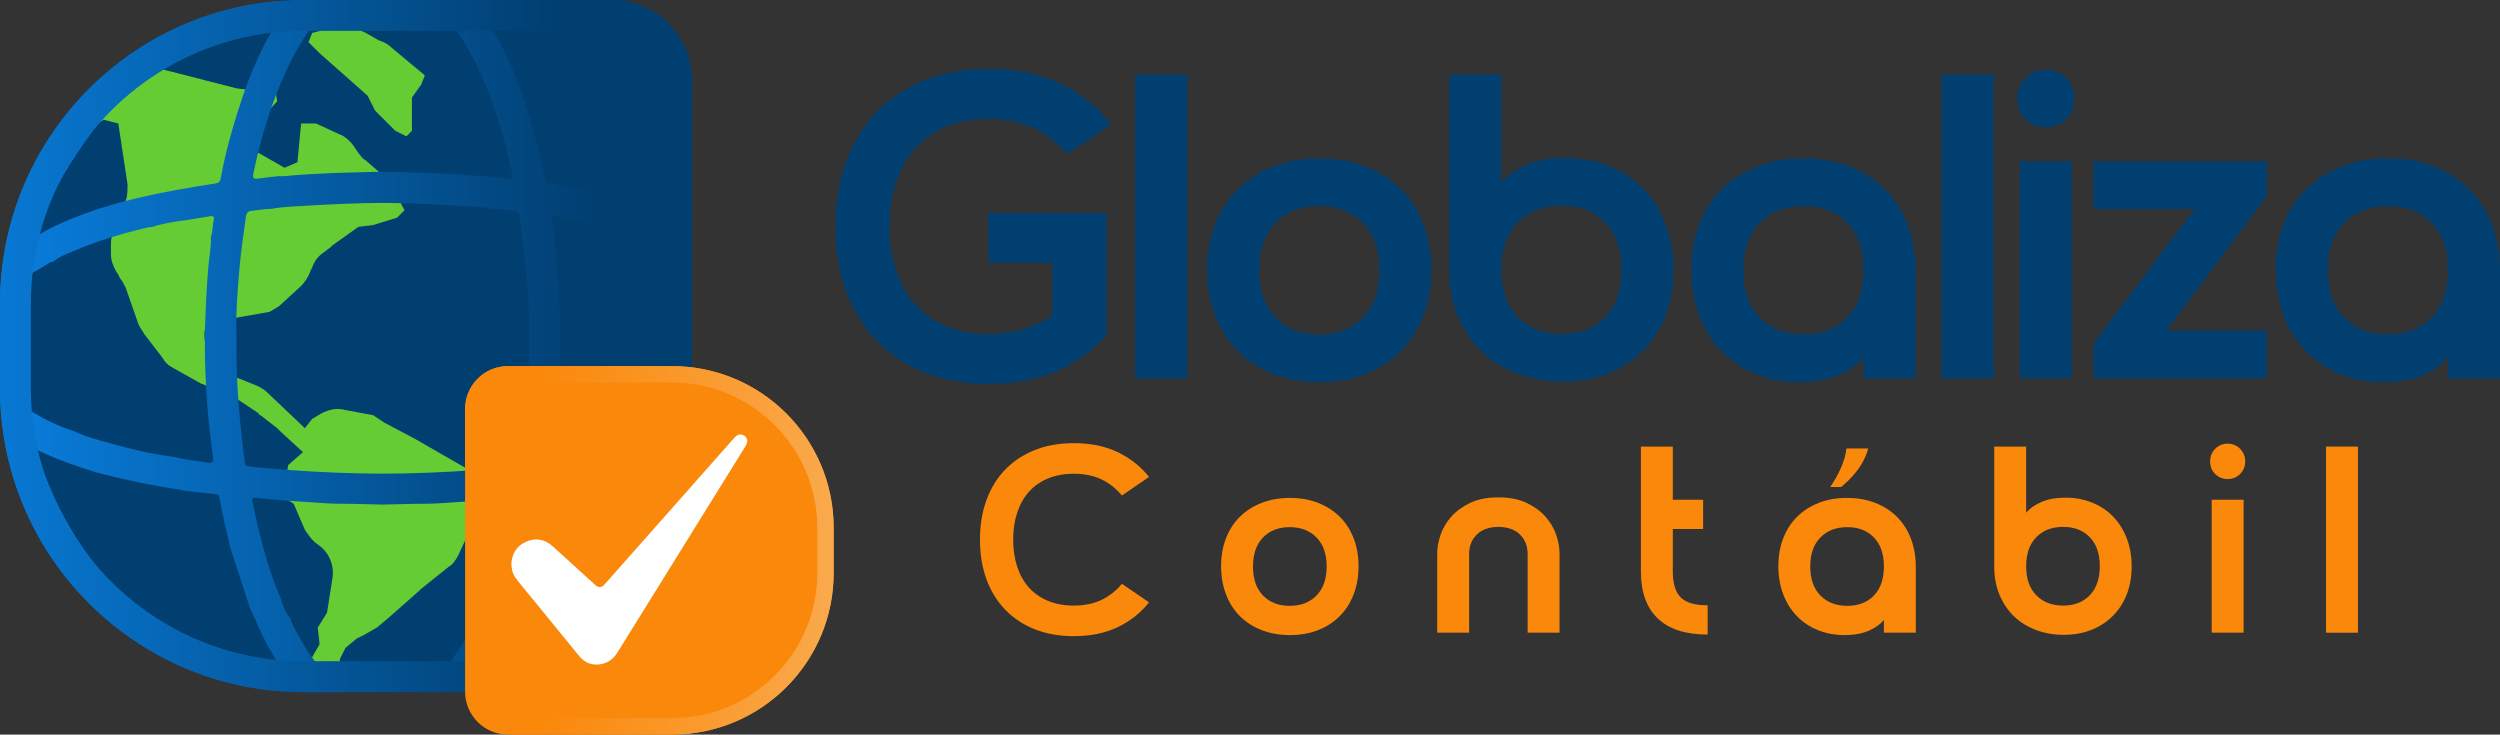 <?xml version="1.0" encoding="UTF-8"?>
<svg id="Camada_2" xmlns="http://www.w3.org/2000/svg" xmlns:xlink="http://www.w3.org/1999/xlink" viewBox="0 0 1437.17 422.28">
  <rect x="0" y="0" width="1437.17" height="422.28" fill="#333333" stroke="none"/>
  <defs>
    <style>
      .cls-1 {
        fill: #6c3;
      }

      .cls-2 {
        fill: #fff;
      }

      .cls-3 {
        fill: #fa880a;
      }

      .cls-4 {
        fill: url(#Gradiente_sem_nome_72);
      }

      .cls-5 {
        fill: url(#Gradiente_sem_nome_102);
      }

      .cls-6 {
        fill: #2ba0ef;
      }

      .cls-7 {
        fill: url(#Gradiente_sem_nome_103);
      }

      .cls-8 {
        fill: #013f71;
      }
    </style>
    <linearGradient id="Gradiente_sem_nome_102" data-name="Gradiente sem nome 102" x1="0" y1="198.94" x2="397.88" y2="198.94" gradientUnits="userSpaceOnUse">
      <stop offset="0" stop-color="#097ede"/>
      <stop offset=".86" stop-color="#013f71"/>
    </linearGradient>
    <linearGradient id="Gradiente_sem_nome_103" data-name="Gradiente sem nome 103" x1="0" y1="198.94" x2="371.02" y2="198.94" gradientUnits="userSpaceOnUse">
      <stop offset="0" stop-color="#0878d3"/>
      <stop offset=".86" stop-color="#013f71"/>
    </linearGradient>
    <linearGradient id="Gradiente_sem_nome_72" data-name="Gradiente sem nome 72" x1="-3481.62" y1="6504.21" x2="-3284.02" y2="6504.21" gradientTransform="translate(-3002.34 6820.59) rotate(-180)" gradientUnits="userSpaceOnUse">
      <stop offset="0" stop-color="#faa94c"/>
      <stop offset=".86" stop-color="#fa880a"/>
    </linearGradient>
  </defs>
  <g id="Camada_1-2" data-name="Camada_1">
    <g>
      <g>
        <path class="cls-8" d="M480.24,130.17c0-13.63,2.03-26.02,6.11-37.16,4.07-11.14,9.93-20.66,17.58-28.56,7.65-7.89,16.87-14.01,27.68-18.33,10.81-4.32,23.03-6.48,36.66-6.48,15.63,0,29.3,2.79,41.03,8.35,11.72,5.57,21.57,13.34,29.55,23.32l-25.44,17.46c-5.32-6.48-11.68-11.51-19.08-15.09-7.4-3.57-16.09-5.36-26.06-5.36-8.98,0-17,1.46-24.07,4.36-7.07,2.91-13.01,7.03-17.83,12.34-4.82,5.32-8.52,11.81-11.1,19.45-2.58,7.65-3.87,16.21-3.87,25.69s1.29,18.04,3.87,25.69c2.58,7.65,6.27,14.13,11.1,19.45,4.82,5.32,10.76,9.44,17.83,12.34,7.07,2.91,15.09,4.36,24.07,4.36,7.48,0,14.3-.95,20.45-2.87,6.15-1.91,11.55-4.61,16.21-8.1v-29.93h-36.66v-28.68h67.84v69.83c-6.82,8.48-15.92,15.34-27.31,20.58-11.39,5.24-24.9,7.86-40.53,7.86-13.63,0-25.86-2.16-36.66-6.48-10.81-4.32-20.04-10.43-27.68-18.33-7.65-7.89-13.51-17.42-17.58-28.56-4.08-11.14-6.11-23.53-6.11-37.16Z"/>
        <path class="cls-8" d="M652.57,42.88h29.93v174.58h-29.93V42.88Z"/>
        <path class="cls-8" d="M693.97,155.11c0-9.64,1.54-18.41,4.61-26.31,3.07-7.89,7.44-14.63,13.09-20.2,5.65-5.57,12.47-9.89,20.45-12.97,7.98-3.07,16.79-4.61,26.44-4.61s18.41,1.54,26.31,4.61c7.89,3.08,14.67,7.4,20.33,12.97,5.65,5.57,10.01,12.31,13.09,20.2,3.07,7.9,4.61,16.67,4.61,26.31s-1.54,18.46-4.61,26.44c-3.08,7.98-7.44,14.8-13.09,20.45-5.65,5.65-12.43,10.02-20.33,13.09-7.9,3.07-16.67,4.61-26.31,4.61s-18.46-1.54-26.44-4.61-14.8-7.44-20.45-13.09c-5.65-5.65-10.02-12.47-13.09-20.45-3.08-7.98-4.61-16.79-4.61-26.44ZM723.89,155.36c0,11.64,3.12,20.7,9.35,27.18s14.59,9.73,25.06,9.73,18.87-3.24,25.19-9.73c6.32-6.48,9.48-15.54,9.48-27.18s-3.16-20.7-9.48-27.18c-6.32-6.48-14.71-9.73-25.19-9.73s-18.83,3.24-25.06,9.73-9.35,15.55-9.35,27.18Z"/>
        <path class="cls-8" d="M863.06,42.88v62.1c2.99-3.82,7.65-7.15,13.96-9.98,6.32-2.83,13.97-4.24,22.95-4.24s17.29,1.54,24.94,4.61c7.65,3.08,14.22,7.44,19.7,13.09,5.49,5.65,9.77,12.47,12.85,20.45,3.07,7.98,4.61,16.8,4.61,26.44s-1.54,18.37-4.61,26.19c-3.08,7.82-7.44,14.55-13.09,20.2s-12.34,10.02-20.08,13.09c-7.73,3.07-16.34,4.61-25.81,4.61s-17.71-1.46-25.69-4.36-14.88-7.11-20.7-12.59c-5.82-5.49-10.44-12.22-13.84-20.2-3.41-7.98-5.11-16.96-5.11-26.93V42.88h29.93ZM922.79,127.92c-6.23-6.48-14.59-9.73-25.06-9.73s-18.88,3.24-25.19,9.73c-6.32,6.48-9.47,15.55-9.47,27.18s3.16,20.7,9.47,27.18c6.32,6.48,14.71,9.73,25.19,9.73s18.83-3.24,25.06-9.73,9.35-15.54,9.35-27.18-3.12-20.7-9.35-27.18Z"/>
        <path class="cls-8" d="M1036.64,91.01c9.64,0,18.46,1.54,26.44,4.61,7.98,3.08,14.8,7.44,20.45,13.09,5.65,5.65,10.01,12.47,13.09,20.45,3.07,7.98,4.61,16.8,4.61,26.44v61.85h-29.93v-11.97c-2.99,3.83-7.61,7.15-13.84,9.98-6.24,2.82-13.93,4.24-23.07,4.24s-17.29-1.54-24.94-4.61c-7.65-3.07-14.22-7.44-19.7-13.09-5.49-5.65-9.77-12.47-12.84-20.45-3.08-7.98-4.61-16.79-4.61-26.44s1.54-18.41,4.61-26.31c3.07-7.89,7.44-14.63,13.09-20.2,5.65-5.57,12.43-9.89,20.33-12.97,7.89-3.07,16.67-4.61,26.31-4.61ZM1071.3,155.36c0-11.64-3.12-20.7-9.35-27.18s-14.59-9.73-25.07-9.73-18.87,3.24-25.19,9.73c-6.32,6.48-9.48,15.55-9.48,27.18s3.16,20.7,9.48,27.18c6.32,6.48,14.71,9.73,25.19,9.73s18.83-3.24,25.07-9.73,9.35-15.54,9.35-27.18Z"/>
        <path class="cls-8" d="M1116.2,42.88h29.93v174.58h-29.93V42.88Z"/>
        <path class="cls-8" d="M1159.59,56.59c0-4.49,1.58-8.36,4.74-11.6,3.16-3.24,7.06-4.86,11.72-4.86s8.56,1.62,11.72,4.86c3.16,3.24,4.74,7.11,4.74,11.6,0,4.82-1.58,8.81-4.74,11.97s-7.07,4.74-11.72,4.74-8.57-1.58-11.72-4.74c-3.16-3.16-4.74-7.15-4.74-11.97ZM1161.09,92.76h29.93v124.7h-29.93v-124.7Z"/>
        <path class="cls-8" d="M1203.48,92.76h99.76v19.95l-57.86,77.31h57.86v27.43h-99.76v-19.95l58.11-77.31h-58.11v-27.43Z"/>
        <path class="cls-8" d="M1372.57,91.01c9.64,0,18.46,1.54,26.44,4.61,7.98,3.08,14.8,7.44,20.45,13.09,5.65,5.65,10.01,12.47,13.09,20.45,3.07,7.98,4.61,16.8,4.61,26.44v61.85h-29.93v-11.97c-2.99,3.83-7.61,7.15-13.84,9.98-6.24,2.82-13.93,4.24-23.07,4.24s-17.29-1.54-24.94-4.61c-7.65-3.07-14.22-7.44-19.7-13.09-5.49-5.65-9.77-12.47-12.84-20.45-3.08-7.98-4.61-16.79-4.61-26.44s1.54-18.41,4.61-26.31c3.07-7.89,7.44-14.63,13.09-20.2,5.65-5.57,12.43-9.89,20.33-12.97,7.89-3.07,16.67-4.61,26.31-4.61ZM1407.24,155.36c0-11.64-3.12-20.7-9.35-27.18-6.23-6.48-14.59-9.73-25.07-9.73s-18.87,3.24-25.19,9.73c-6.32,6.48-9.48,15.55-9.48,27.18s3.16,20.7,9.48,27.18c6.32,6.48,14.71,9.73,25.19,9.73s18.83-3.24,25.07-9.73,9.35-15.54,9.35-27.18Z"/>
      </g>
      <g>
        <path class="cls-3" d="M563.35,310.23c0-8.35,1.25-15.95,3.74-22.77,2.5-6.83,6.09-12.66,10.77-17.5,4.69-4.84,10.34-8.58,16.97-11.23,6.62-2.65,14.11-3.97,22.47-3.97,9.58,0,17.96,1.71,25.14,5.12,7.18,3.41,13.22,8.18,18.11,14.29l-15.59,10.7c-3.26-3.97-7.16-7.05-11.69-9.25-4.53-2.19-9.86-3.29-15.97-3.29-5.5,0-10.42.89-14.75,2.68-4.33,1.78-7.97,4.31-10.93,7.56-2.96,3.26-5.22,7.24-6.8,11.92-1.58,4.69-2.37,9.93-2.37,15.74s.79,11.06,2.37,15.74c1.58,4.69,3.84,8.66,6.8,11.92,2.95,3.26,6.6,5.78,10.93,7.57,4.33,1.78,9.25,2.67,14.75,2.67,6.11,0,11.44-1.09,15.97-3.29,4.53-2.19,8.43-5.27,11.69-9.25l15.59,10.7c-4.89,6.11-10.93,10.88-18.11,14.29-7.18,3.41-15.57,5.12-25.14,5.12-8.36,0-15.84-1.33-22.47-3.97-6.62-2.65-12.28-6.39-16.97-11.23-4.69-4.84-8.28-10.67-10.77-17.5-2.5-6.83-3.74-14.42-3.74-22.77Z"/>
        <path class="cls-3" d="M701.97,325.51c0-5.91.94-11.28,2.83-16.12,1.88-4.84,4.56-8.97,8.02-12.38,3.46-3.41,7.64-6.06,12.53-7.95,4.89-1.88,10.29-2.83,16.2-2.83s11.28.94,16.12,2.83c4.84,1.89,8.99,4.54,12.46,7.95,3.46,3.41,6.14,7.54,8.02,12.38,1.88,4.84,2.83,10.22,2.83,16.12s-.94,11.31-2.83,16.2c-1.89,4.89-4.56,9.07-8.02,12.53s-7.62,6.14-12.46,8.02c-4.84,1.88-10.22,2.83-16.12,2.83s-11.31-.94-16.2-2.83c-4.89-1.88-9.07-4.56-12.53-8.02-3.47-3.46-6.14-7.64-8.02-12.53-1.89-4.89-2.83-10.29-2.83-16.2ZM720.31,325.66c0,7.13,1.91,12.69,5.73,16.66,3.82,3.97,8.94,5.96,15.36,5.96s11.56-1.99,15.44-5.96c3.87-3.97,5.81-9.53,5.81-16.66s-1.94-12.69-5.81-16.66c-3.87-3.97-9.02-5.96-15.44-5.96s-11.54,1.99-15.36,5.96c-3.82,3.97-5.73,9.53-5.73,16.66Z"/>
        <path class="cls-3" d="M861.38,285.92c6.32,0,11.69,1.05,16.12,3.13,4.43,2.09,8.07,4.74,10.93,7.95,2.85,3.21,4.91,6.7,6.19,10.47,1.27,3.77,1.91,7.34,1.91,10.7v45.55h-18.34v-45.09c0-2.75-.46-5.09-1.38-7.03-.92-1.93-2.14-3.57-3.67-4.89-1.53-1.32-3.31-2.29-5.35-2.9-2.04-.61-4.18-.92-6.42-.92s-4.38.31-6.42.92c-2.04.61-3.82,1.58-5.35,2.9-1.53,1.33-2.75,2.96-3.67,4.89-.92,1.94-1.38,4.28-1.38,7.03v45.09h-18.34v-45.55c0-3.36.64-6.93,1.91-10.7,1.27-3.77,3.34-7.26,6.19-10.47,2.85-3.21,6.5-5.86,10.93-7.95,4.43-2.09,9.81-3.13,16.12-3.13Z"/>
        <path class="cls-3" d="M981.67,364.79c-12.64,0-22.19-3.08-28.66-9.25-6.47-6.16-9.71-15.16-9.71-26.98v-71.83h18.34v71.68c0,7.03,1.53,12.05,4.59,15.05,3.06,3.01,8.2,4.51,15.44,4.51v16.81ZM979.07,287.3v16.81h-29.19v-16.81h29.19Z"/>
        <path class="cls-3" d="M1061.75,286.23c5.91,0,11.31.94,16.2,2.83,4.89,1.89,9.07,4.56,12.53,8.02,3.46,3.47,6.14,7.64,8.02,12.53,1.88,4.89,2.83,10.29,2.83,16.2v37.9h-18.34v-7.34c-1.83,2.35-4.66,4.38-8.48,6.11-3.82,1.73-8.54,2.6-14.14,2.6s-10.6-.94-15.28-2.83c-4.69-1.88-8.71-4.56-12.07-8.02-3.36-3.46-5.99-7.64-7.87-12.53-1.89-4.89-2.83-10.29-2.83-16.2s.94-11.28,2.83-16.12c1.88-4.84,4.56-8.97,8.02-12.38,3.46-3.41,7.62-6.06,12.46-7.95,4.84-1.88,10.21-2.83,16.12-2.83ZM1083,325.66c0-7.13-1.91-12.69-5.73-16.66-3.82-3.97-8.94-5.96-15.36-5.96s-11.57,1.99-15.44,5.96c-3.87,3.97-5.81,9.53-5.81,16.66s1.93,12.69,5.81,16.66c3.87,3.97,9.02,5.96,15.44,5.96s11.54-1.99,15.36-5.96c3.82-3.97,5.73-9.53,5.73-16.66ZM1052.12,279.96c2.45-3.46,4.53-7.21,6.27-11.23,1.73-4.02,2.75-7.67,3.06-10.93h12.53c-.61,2.24-1.48,4.49-2.6,6.73-1.12,2.24-2.42,4.31-3.9,6.19-1.48,1.89-3.01,3.62-4.59,5.2s-3.08,2.93-4.51,4.05h-6.27Z"/>
        <path class="cls-3" d="M1164.76,256.73v38.06c1.83-2.34,4.69-4.38,8.56-6.11,3.87-1.73,8.56-2.6,14.06-2.6s10.6.94,15.28,2.83c4.68,1.89,8.71,4.56,12.07,8.02,3.36,3.47,5.99,7.64,7.87,12.53,1.88,4.89,2.83,10.29,2.83,16.2s-.94,11.26-2.83,16.05c-1.89,4.79-4.56,8.92-8.02,12.38s-7.57,6.14-12.3,8.02c-4.74,1.88-10.01,2.83-15.82,2.83s-10.85-.89-15.74-2.67-9.12-4.36-12.69-7.72c-3.57-3.36-6.4-7.49-8.48-12.38-2.09-4.89-3.13-10.39-3.13-16.51v-68.93h18.34ZM1201.37,308.85c-3.82-3.97-8.94-5.96-15.36-5.96s-11.57,1.99-15.44,5.96c-3.87,3.97-5.81,9.53-5.81,16.66s1.93,12.69,5.81,16.66c3.87,3.97,9.02,5.96,15.44,5.96s11.54-1.99,15.36-5.96c3.82-3.97,5.73-9.53,5.73-16.66s-1.91-12.69-5.73-16.66Z"/>
        <path class="cls-3" d="M1270.53,265.14c0-2.75.97-5.12,2.9-7.11,1.93-1.99,4.33-2.98,7.18-2.98s5.25.99,7.18,2.98c1.93,1.99,2.9,4.36,2.9,7.11,0,2.96-.97,5.4-2.9,7.34s-4.33,2.9-7.18,2.9-5.25-.97-7.18-2.9c-1.94-1.93-2.9-4.38-2.9-7.34ZM1271.44,287.3h18.34v76.42h-18.34v-76.42Z"/>
        <path class="cls-3" d="M1337.16,256.73h18.34v106.99h-18.34v-106.99Z"/>
      </g>
      <path class="cls-8" d="M351.57,397.88h-177C78.16,397.88,0,319.72,0,223.31v-48.74C0,78.16,78.16,0,174.57,0h177c25.57,0,46.3,20.73,46.3,46.3v305.27c0,25.57-20.73,46.3-46.3,46.3Z"/>
      <g>
        <path class="cls-1" d="M194.34,389.43l-14.86-1.06v-10.62l4.25-7.43-1.06-9.55,5.31-8.49,3.18-20.17c1.06-7.43-2.12-14.86-8.49-19.11-3.18-2.12-5.31-5.31-7.43-8.49l-6.37-14.86-6.37-4.25v-5.31l2.12-6.37,1.06-6.37,8.49-7.43-12.74-11.68-2.12-2.12-9.55-7.43s-1.06,0-1.06-1.06l-15.92-10.62c-1.06-1.06-2.12-1.06-4.25-2.12l-9.55-3.18c-1.06,0-2.12-1.06-3.18-1.06l-16.99-9.55c-2.12-1.06-4.25-3.18-5.31-5.31l-10.62-13.8c-1.06-2.12-2.12-3.18-3.18-5.31l-7.43-21.23c-1.06-2.12-2.12-4.25-3.18-5.31l-1.06-2.12c-2.12-3.18-4.25-7.43-4.25-11.68v-5.31c0-2.12,0-4.25,1.06-6.37l7.43-19.11c1.06-3.18,1.06-6.37,1.06-9.55l-5.31-35.03-8.49-2.12-11.68,7.43-2.12-7.43,23.36-16.99v-5.31l12.74-5.31c4.25-2.12,8.49-2.12,12.74-1.06l41.4,10.62,8.49,1.06,13.8-1.06,1.06,7.43-20.17,22.29,3.18,8.49,6.37-1.06,14.86,8.49,7.43-3.18,2.12-22.29h8.49l13.8,6.37c3.18,1.06,6.37,4.25,8.49,7.43l2.12,3.18c1.06,1.06,2.12,3.18,4.25,4.25l8.49,7.43c2.12,2.12,3.18,3.18,5.31,5.31l8.49,15.92-4.25,4.25-13.8,4.25-8.49,1.06-14.86,10.62-1.06,1.06-4.25,3.18c-3.18,2.12-5.31,5.31-6.37,8.49l-1.06,2.12c-1.06,3.18-3.18,6.37-5.31,8.49l-12.74,11.68-5.31,3.18-36.1,6.37-1.06,3.18c-1.06,5.31,0,11.68,4.25,15.92l6.37,7.43c2.12,2.12,5.31,4.25,8.49,5.31l10.62,4.25c2.12,1.06,4.25,2.12,6.37,4.25l21.23,20.17,4.25-5.31,5.31-3.18c4.25-2.12,8.49-3.18,12.74-2.12l16.99,3.18,6.37,4.25,18.05,9.55,35.03,20.17c1.06,0,2.12,1.06,2.12,2.12l7.43,6.37v7.43l-9.55,10.62c-1.06,1.06-2.12,3.18-3.18,4.25l-7.43,15.92c-1.06,2.12-3.18,5.31-5.31,6.37l-15.92,12.74-1.06,1.06-18.05,15.92-6.37,5.31-7.43,4.25-4.25,2.12-6.37,5.31-3.18,6.37-1.06,10.62Z"/>
        <path class="cls-1" d="M177.35,24.22l6.37,6.37,27.6,24.42,4.25,8.49,11.68,11.68,6.37,3.18,3.18-3.18v-19.11l5.31-7.43,2.12-5.31-19.11-15.92c-2.12-2.12-4.25-3.18-7.43-4.25l-7.43-4.25c-4.25-2.12-7.43-3.18-11.68-3.18-5.31,0-9.55,0-14.86,2.12l-4.25,1.06-2.12,5.31Z"/>
      </g>
      <path class="cls-8" d="M397.88,46.31v14.19C378.45,35.83,353.61,15,324.37,0h27.2c25.57,0,46.3,20.74,46.3,46.3Z"/>
      <path class="cls-8" d="M397.88,60.49v30.82c-10.39-16.12-23.6-32.81-36.06-44.3C337.83,24.89,310.04,9.45,278.46,0h45.91c29.24,15,54.08,35.83,73.5,60.49Z"/>
      <path class="cls-5" d="M319.6,124.34c4.4.73,8.82,1.44,13.24,2.17,6.69.85,13.33,1.86,19.78,3.96.69.05,1.4.04,2.06.18,14.61,3.44,29.01,7.58,42.81,13.56.12.05.27.11.39.16v-19.01c-26.05-10.48-53.44-15.48-81.03-19.76-1.88-.3-3.21-.62-3.62-2.86-1.62-9.11-3.78-18.07-6.34-26.95C299.14,48.86,289.73,22.75,271.59,0h-25.32c4.65,3.23,8.5,7.35,11.93,11.75,9.8,12.57,16.88,26.67,22.69,41.46,5.89,15.07,10.19,30.59,13.51,46.41.55,2.63-.04,3.5-2.79,3.05-3.85-.6-7.76-.96-11.65-1.42-1.15,0-2.33.11-3.46,0-17.61-1.72-35.31-2.01-52.98-2.47-1.15-.04-2.33-.04-3.48-.05-1.17.02-2.33.02-3.5.05-17.67.46-35.35.75-52.96,2.47-1.15.11-2.31,0-3.46,0-3.89.46-7.79.82-11.66,1.42-2.73.44-3.32-.43-2.77-3.05,3.32-15.82,7.6-31.34,13.51-46.41,5.79-14.79,12.89-28.89,22.67-41.46,3.43-4.4,7.3-8.52,11.93-11.75h-19.25c-2.06,0-4.12.04-6.16.12-18.07,22.73-27.48,48.79-35.21,75.65-2.54,8.88-4.7,17.84-6.34,26.95-.39,2.24-1.72,2.56-3.62,2.86-28.55,4.42-56.92,9.64-83.77,20.88-5.75,2.41-11.4,5.04-16.85,8.33.12-16.67,29.49-63.65,55.66-87.78C101.71,25.41,128.74,10.18,159.42.68c-47.97,4.1-90.41,27.63-119.42,62.67-.04.05-.09.11-.14.18-13.33,16.17-23.83,34.78-30.7,55.06-.02.04-.04.09-.04.14C3.21,136.27,0,155.05,0,174.58v48.74c0,17.77,2.65,34.9,7.6,51.06,5.57,18.32,14.11,35.38,25.05,50.6,29.53,41.15,76.52,68.94,130.14,72.49-.39-.11-.76-.21-1.15-.32-16.3-4.26-31.57-11.01-46.18-19.32-18.86-10.71-35.42-24.29-49.93-40.3-10.88-12.02-20.4-25.07-28.16-39.34-6.16-11.29-11.24-23.03-15.11-35.28-.36-1.14-1.24-2.25-.48-4.03,10.87,5.17,22.12,9.18,33.56,12.69,15.93,4.17,32.03,7.6,48.35,9.94.34.05.64.27.96.39,6.5.75,13.01,1.49,19.51,2.22,1.03.11,1.74.48,1.92,1.6,1.65,9.75,4.07,19.33,6.29,28.96,3.76,11.59,7.53,23.2,11.29,34.8,1.58,3.44,3.21,6.85,4.72,10.33,5.02,11.72,11.68,22.46,19.46,32.53,1.63,1.78,3.25,3.55,5.06,5.52.55.02,1.12.02,1.67.02h25.21c-3.14-1.85-6.13-4.05-9-6.48-.57-.48-.76-1.12-.78-1.85-3.21-1.07-4.65-3.99-6.59-6.34-6.34-7.72-11.38-16.25-15.68-25.25-.34-.71-.43-1.53-.62-2.31-3.43-3.78-4.83-8.54-6.25-13.28-.87-.48-.76-1.3-.73-2.1-.2-.23-.37-.46-.57-.69-5.17-12.62-8.63-25.76-11.82-38.99-.94-3.92-1.56-7.92-2.54-11.82-.53-2.11.11-2.79,2.15-2.56,13.62,1.53,27.31,2.31,40.99,3.16,4.72.3,9.46.18,14.2.28,5.84.12,11.66.32,17.51.43,5.82-.11,11.66-.3,17.51-.43,4.72-.11,9.48.02,14.2-.28,13.67-.85,27.36-1.63,40.99-3.16,2.04-.23,2.66.44,2.13,2.56-.98,3.91-1.6,7.9-2.54,11.82-3.18,13.23-6.66,26.37-11.81,38.99-.2.23-.39.46-.57.69.04.8.14,1.62-.73,2.1-1.44,4.74-2.82,9.5-6.25,13.28-.21.78-.3,1.6-.64,2.31-4.28,9-9.32,17.52-15.68,25.25-1.94,2.34-3.37,5.27-6.57,6.34-.02.73-.21,1.37-.8,1.85-2.88,2.43-5.84,4.63-9,6.48h26.88c1.81-1.97,3.44-3.75,5.06-5.54,7.78-10.07,14.43-20.81,19.48-32.53,1.49-3.48,3.14-6.89,4.72-10.33,3.76-11.59,7.53-23.2,11.29-34.8,2.22-9.62,4.63-19.21,6.27-28.96.2-1.12.91-1.49,1.92-1.6,6.52-.73,13.01-1.47,19.53-2.22.32-.12.62-.34.96-.39,16.32-2.34,32.4-5.77,48.35-9.94,4.4-1.35,8.77-2.79,13.12-4.33v-19.49c-.2.07-.39.14-.59.2-6.64,3.34-13.85,5.04-20.95,7.01-11.79,3.27-23.67,6.13-35.83,7.65-6.6,1.62-13.35,2.33-20.06,3.36-2.89.44-3.12-.78-2.81-3.32,1.21-9.36,2.4-18.73,3.14-28.14,1.07-13.58,1.67-27.2,1.54-40.82-.28-13.64-.89-27.25-2.06-40.85-.48-5.5-1.65-10.97-1.37-16.55-1.17-3.04-.85-6.32-1.62-9.41-.57-2.33.16-2.91,2.31-2.54ZM122.81,126.88c-.76,3.09-.46,6.37-1.62,9.41.28,5.57-.89,11.04-1.37,16.55-1.17,13.6-1.79,27.22-2.06,40.85-.14,13.62.48,27.24,1.54,40.82.73,9.41,1.94,18.78,3.12,28.14.34,2.54.09,3.76-2.81,3.32-6.69-1.03-13.46-1.74-20.04-3.36-12.16-1.53-24.06-4.39-35.85-7.65-7.08-1.97-14.29-3.68-20.95-7.01-9.32-2.82-17.9-7.23-26.13-12.37-.98-.62-1.38-1.54-1.51-2.59-2.04-17.04-3.96-34.07-2.34-51.31.6-6.41,1.37-12.8,2.25-19.17.34-2.41,1.26-4.33,3.52-5.59,3.52-1.97,6.94-4.08,10.4-6.14.6-.12,1.21-.27,1.79-.39,3.41-3.11,7.76-4.4,11.84-6.16,13.8-5.98,28.19-10.12,42.79-13.56.67-.14,1.38-.12,2.08-.18,6.43-2.09,13.08-3.11,19.78-3.96,4.4-.73,8.82-1.44,13.24-2.17,2.13-.37,2.88.21,2.31,2.54ZM302.98,231.5c-.83,11.4-2.13,22.73-3.59,34.05-.23,1.92-.89,2.41-2.72,2.61-8.15.91-16.3,1.54-24.48,2.15-17.36,1.24-34.75,1.94-52.14,1.99-17.42-.05-34.78-.75-52.16-1.99-8.17-.6-16.32-1.24-24.47-2.15-1.85-.2-2.49-.69-2.73-2.61-1.44-11.33-2.73-22.65-3.57-34.05-.94-12.8-1.37-25.6-1.19-38.44-.41-13.37.67-26.68,1.85-40,.85-9.52,2.27-18.94,3.55-28.39.32-2.31,1.12-3.23,3.32-3.46,3.76-.41,7.51-1.15,11.33-1.15,7.05-1.24,14.22-1.44,21.36-1.86,14.22-.85,28.46-1.47,42.72-1.56,14.26.09,28.5.71,42.72,1.56,7.12.43,14.29.62,21.36,1.86,3.82,0,7.55.75,11.33,1.15,2.18.23,3,1.15,3.3,3.46,1.3,9.45,2.72,18.87,3.55,28.39,1.19,13.32,2.27,26.63,1.86,40,.16,12.84-.25,25.64-1.19,38.44ZM374.56,337.53c-14.52,16.01-31.09,29.6-49.92,40.3-14.63,8.31-29.88,15.06-46.18,19.32-.89.25-1.78.48-2.68.73h49.23c.66-.34,1.31-.69,1.97-1.05,28.73-15.61,52.38-35.19,70.89-58.7v-31.57c-6.76,11.04-14.59,21.34-23.31,30.96Z"/>
      <path class="cls-6" d="M397.88,338.13v13.44c0,25.57-20.74,46.3-46.3,46.3h-26.56c.66-.34,1.31-.69,1.97-1.05,28.73-15.61,52.38-35.19,70.89-58.7Z"/>
      <path class="cls-7" d="M380.12,288.93v62.64c0,15.75-12.8,28.55-28.55,28.55h-177.01c-86.46,0-156.81-70.34-156.81-156.81v-48.74C17.75,88.12,88.1,17.75,174.56,17.75h171.84V0h-171.84C78.15,0,0,78.15,0,174.58v48.74c0,96.41,78.15,174.56,174.56,174.56h177.01c25.57,0,46.3-20.72,46.3-46.3v-62.64h-17.75Z"/>
      <path class="cls-3" d="M292.02,210.47h94.23c51.32,0,92.93,41.61,92.93,92.93v25.95c0,51.32-41.61,92.93-92.93,92.93h-94.23c-13.61,0-24.65-11.04-24.65-24.65v-162.51c0-13.61,11.04-24.65,24.65-24.65Z"/>
      <path class="cls-4" d="M276.83,268.47v-33.35c0-8.38,6.82-15.2,15.21-15.2h94.28c46.05,0,83.52,37.45,83.52,83.48v25.94c0,46.03-37.46,83.49-83.52,83.49h-91.52v9.45h91.52c51.35,0,92.97-41.61,92.97-92.94v-25.94c0-51.32-41.63-92.93-92.97-92.93h-94.28c-13.62,0-24.66,11.03-24.66,24.65v33.35h9.46Z"/>
      <path class="cls-2" d="M293.94,324.6c.25-6.17,2.93-10.67,8.39-13.12,5.54-2.49,10.78-1.54,15.29,2.49,6.92,6.17,13.72,12.46,20.58,18.7,1.3,1.19,2.6,2.38,3.91,3.56,1.97,1.77,3.73,1.69,5.49-.31,14.86-16.78,29.7-33.57,44.56-50.36,10.05-11.35,20.1-22.7,30.14-34.06,1.24-1.4,2.68-2.1,4.56-1.49,1.59.52,2.77,1.95,2.7,3.62-.04.89-.4,1.86-.88,2.64-11.38,18.41-22.8,36.79-34.22,55.18-13.14,21.17-26.28,42.33-39.42,63.5-2.29,3.69-5.42,6.2-9.79,6.9-4.95.79-9.07-.8-12.22-4.64-11.28-13.74-22.49-27.54-33.74-41.3-2.1-2.58-4.35-5.06-4.96-8.5-.18-.99-.28-1.99-.39-2.8Z"/>
    </g>
  </g>
</svg>